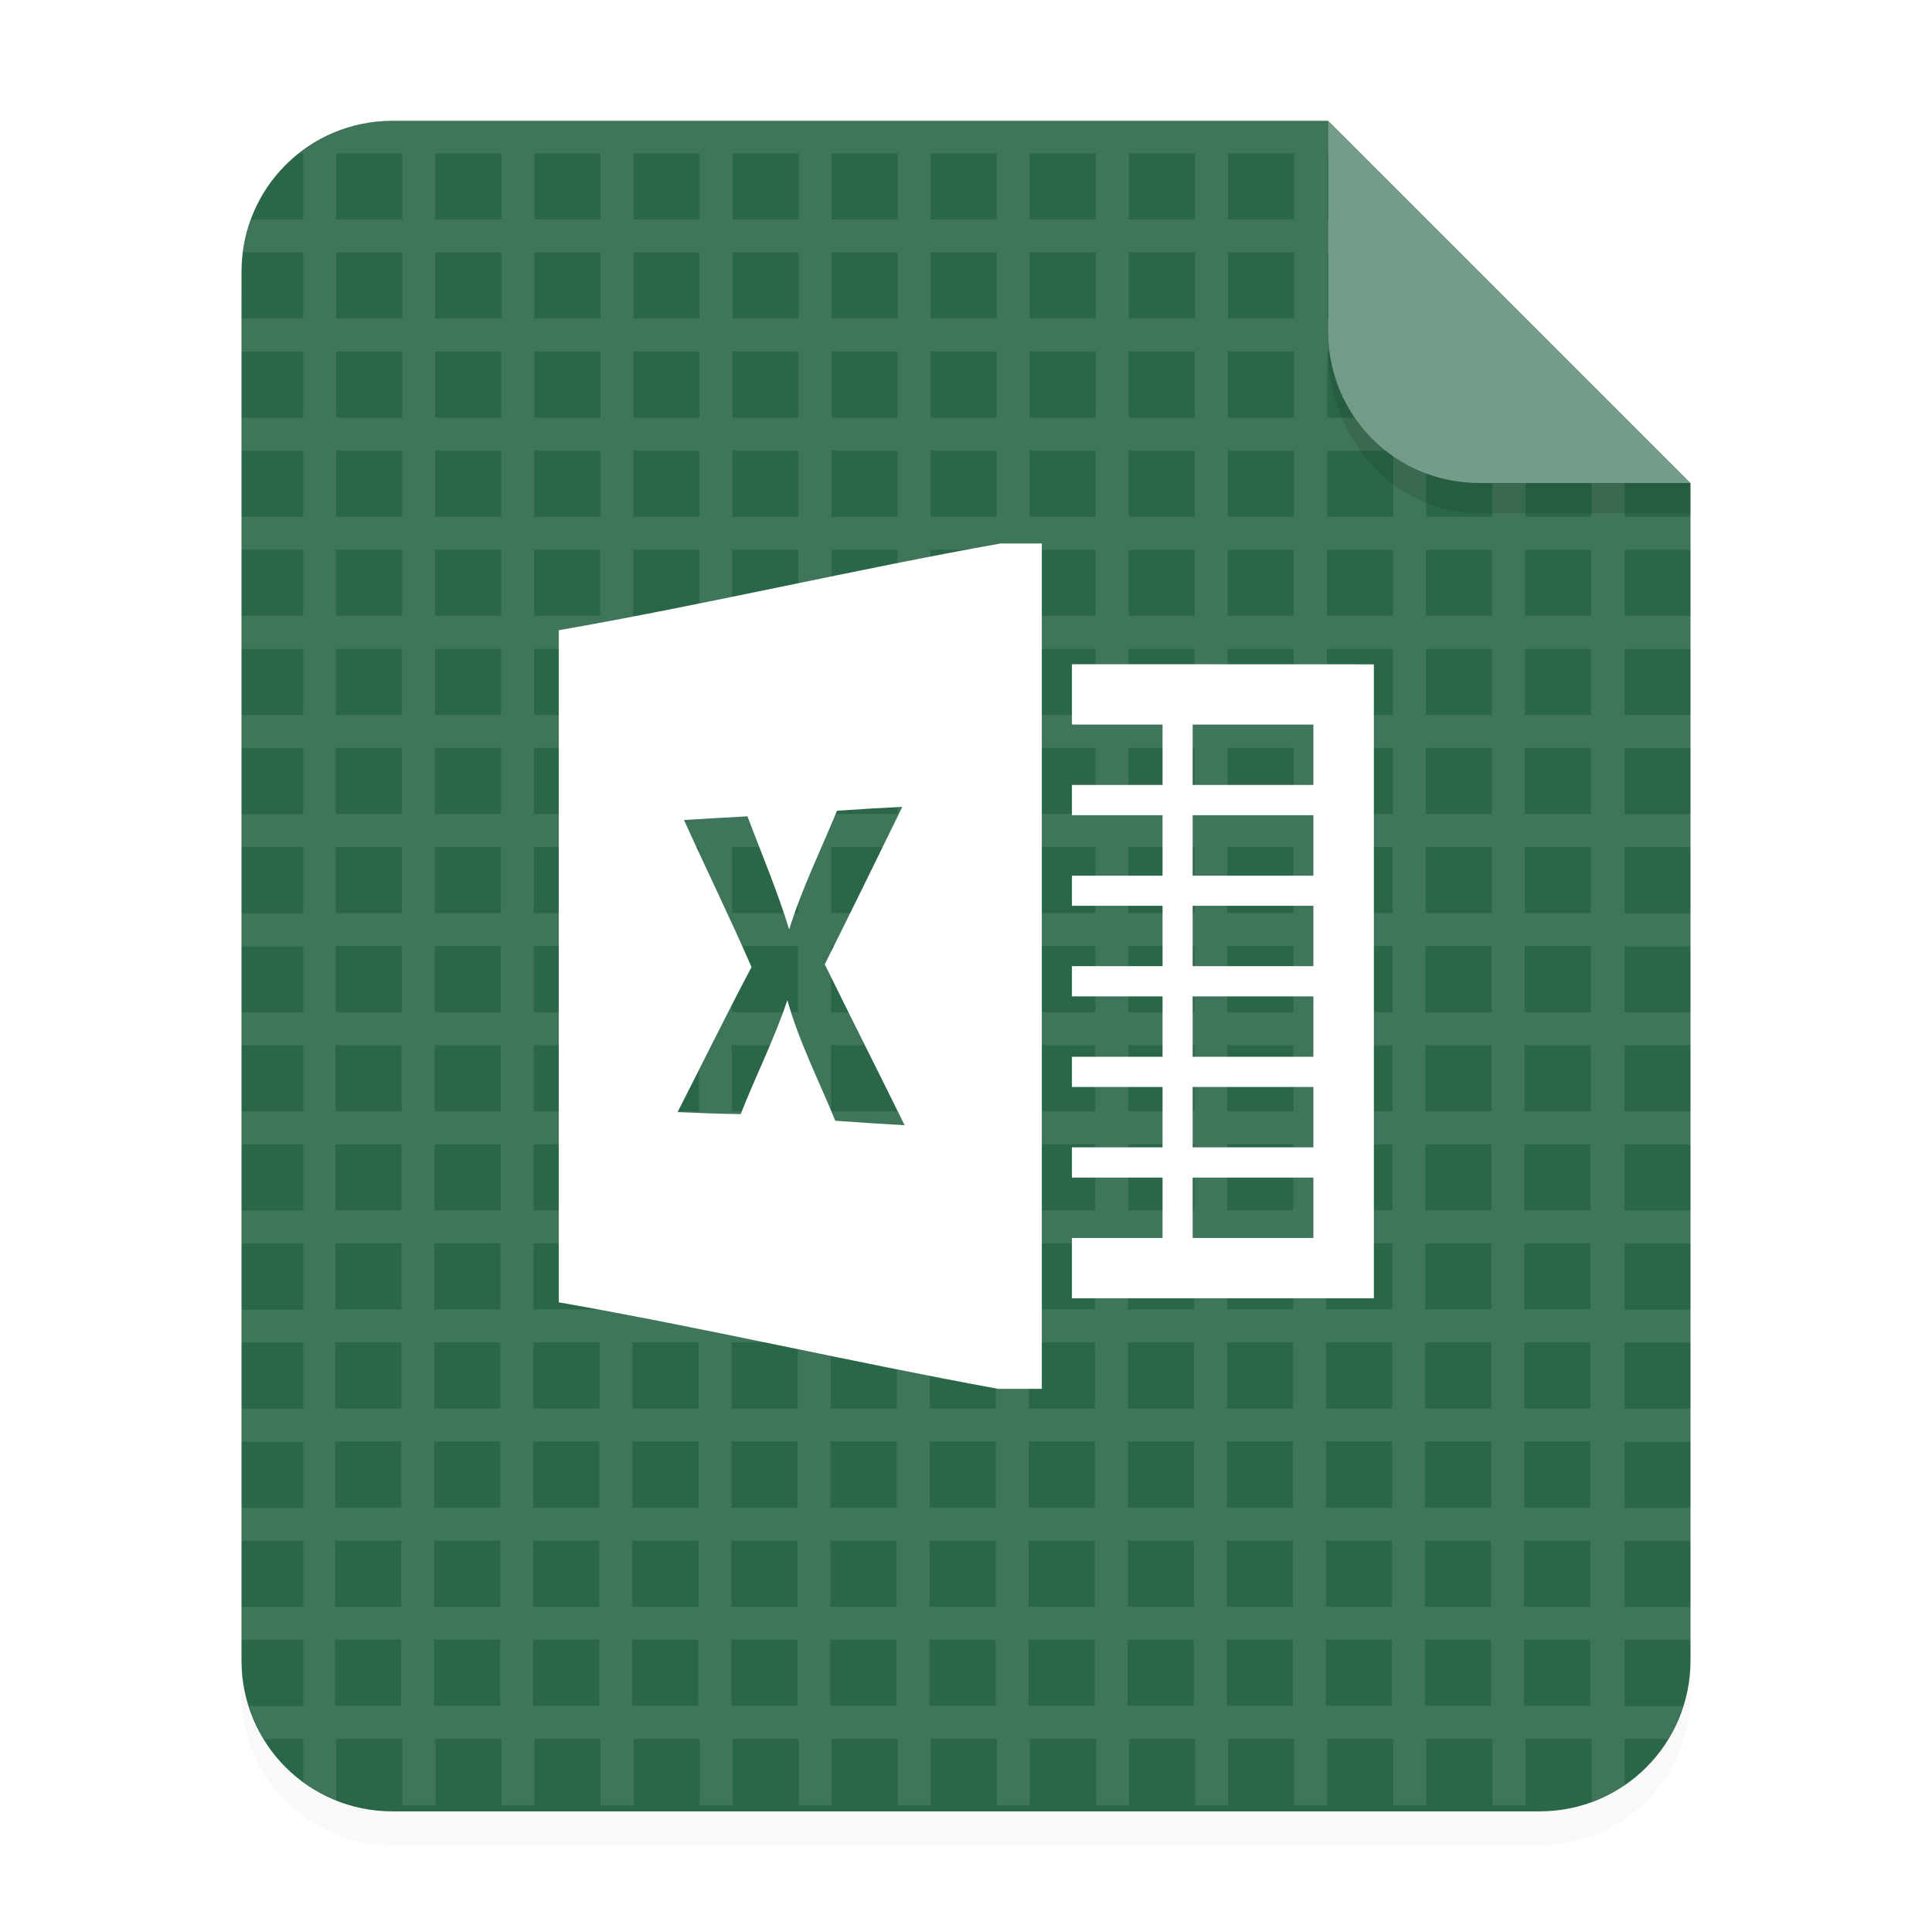 <svg width="64" height="64" version="1.1" viewBox="0 0 64 64" xmlns="http://www.w3.org/2000/svg">
 <defs>
  <filter id="a" x="-.039" y="-.033" width="1.078" height="1.067" color-interpolation-filters="sRGB">
   <feGaussianBlur stdDeviation="0.206"/>
  </filter>
 </defs>
 <path transform="scale(3.78)" d="m3.439 1.354c-0.733 0-1.323 0.59-1.323 1.323v12.171c0 0.733 0.59 1.323 1.323 1.323h10.054c0.733 0 1.323-0.59 1.323-1.323v-10.319l-3.175-3.175z" fill-rule="evenodd" filter="url(#a)" opacity=".15" stroke-width=".265" style="paint-order:stroke fill markers"/>
 <path d="m13 4.002c-2.77 0-5 2.23-5 5v46.002c0 2.77 2.23 5 5 5h38c2.77 0 5-2.23 5-5v-39.002l-12-12z" fill="#2a6648" fill-rule="evenodd" style="paint-order:stroke fill markers"/>
 <g fill="#fff">
  <path d="m13 4.002c-1.169 0-2.227 0.413-3.076 1.08h0.119v2.189h-1.719c-0.129 0.35-0.231 0.712-0.279 1.094h1.998v2.188h-2.043v1.096h2.043v2.188h-2.043v1.094h2.043v2.189h-2.043v1.094h2.043v2.188h-2.043v1.096h2.043v2.188h-2.043v1.094h2.043v2.189h-2.043v1.094h2.043v2.188h-2.043v1.096h2.043v2.188h-2.043v1.094h2.043v2.189h-2.043v1.094h2.043v2.189h-2.043v1.094h2.043v2.188h-2.043v1.094h2.043v2.189h-2.043v1.094h2.043v2.189h-2.043v1.094h2.043v2.188h-2.043v1.094h2.043v2.189h-1.787c0.122 0.387 0.281 0.754 0.488 1.094h1.299v1.418c0.337 0.248 0.701 0.459 1.096 0.617v-2.035h2.188v2.189h1.094v-2.189h2.189v2.189h1.094v-2.189h2.188v2.189h1.096v-2.189h2.188v2.189h1.094v-2.189h2.189v2.189h1.094v-2.189h2.189v2.189h1.094v-2.189h2.188v2.189h1.094v-2.189h2.189v2.189h1.094v-2.189h2.189v2.189h1.094v-2.189h2.188v2.189h1.096v-2.189h2.188v2.189h1.094v-2.189h2.189v2.189h1.094v-2.189h2.188v2.08c0.388-0.142 0.76-0.315 1.096-0.543v-1.537h1.443c0.207-0.339 0.366-0.707 0.488-1.094h-1.932v-2.189h2.188v-1.094h-2.188v-2.188h2.188v-1.094h-2.188v-2.189h2.188v-1.094h-2.188v-2.189h2.188v-1.094h-2.188v-2.188h2.188v-1.094h-2.188v-2.189h2.188v-1.094h-2.188v-2.189h2.188v-1.094h-2.188v-2.188h2.188v-1.096h-2.188v-2.188h2.188v-1.094h-2.188v-2.189h2.188v-1.094h-2.188v-2.188h2.188v-1.096h-2.188v-2.188h2.188v-1.094h-2.188v-1.119h-1.096v1.119h-2.188v-1.119h-1.094v1.119h-2.189v-1.451c-0.389-0.145-0.758-0.326-1.094-0.559v2.01h-2.188v-2.189h1.969c-0.401-0.313-0.764-0.674-1.053-1.094h-0.916v-2.188h0.08c-0.027-0.213-0.047-0.428-0.047-0.648v-0.447h-0.033v-2.188h0.033v-1.094h-0.033v-2.189h0.033v-1.08h-30.998zm-1.861 1.08h2.188v2.189h-2.188v-2.189zm3.281 0h2.189v2.189h-2.189v-2.189zm3.283 0h2.188v2.189h-2.188v-2.189zm3.283 0h2.188v2.189h-2.188v-2.189zm3.281 0h2.189v2.189h-2.189v-2.189zm3.283 0h2.189v2.189h-2.189v-2.189zm3.283 0h2.188v2.189h-2.188v-2.189zm3.281 0h2.189v2.189h-2.189v-2.189zm3.283 0h2.189v2.189h-2.189v-2.189zm3.283 0h2.188v2.189h-2.188v-2.189zm-29.543 3.283h2.188v2.188h-2.188v-2.188zm3.281 0h2.189v2.188h-2.189v-2.188zm3.283 0h2.188v2.188h-2.188v-2.188zm3.283 0h2.188v2.188h-2.188v-2.188zm3.281 0h2.189v2.188h-2.189v-2.188zm3.283 0h2.189v2.188h-2.189v-2.188zm3.283 0h2.188v2.188h-2.188v-2.188zm3.281 0h2.189v2.188h-2.189v-2.188zm3.283 0h2.189v2.188h-2.189v-2.188zm3.283 0h2.188v2.188h-2.188v-2.188zm-29.543 3.283h2.188v2.188h-2.188v-2.188zm3.281 0h2.189v2.188h-2.189v-2.188zm3.283 0h2.188v2.188h-2.188v-2.188zm3.283 0h2.188v2.188h-2.188v-2.188zm3.281 0h2.189v2.188h-2.189v-2.188zm3.283 0h2.189v2.188h-2.189v-2.188zm3.283 0h2.188v2.188h-2.188v-2.188zm3.281 0h2.189v2.188h-2.189v-2.188zm3.283 0h2.189v2.188h-2.189v-2.188zm3.283 0h2.188v2.188h-2.188v-2.188zm-29.543 3.281h2.188v2.189h-2.188v-2.189zm3.281 0h2.189v2.189h-2.189v-2.189zm3.283 0h2.188v2.189h-2.188v-2.189zm3.283 0h2.188v2.189h-2.188v-2.189zm3.281 0h2.189v2.189h-2.189v-2.189zm3.283 0h2.189v2.189h-2.189v-2.189zm3.283 0h2.188v2.189h-2.188v-2.189zm3.281 0h2.189v2.189h-2.189v-2.189zm3.283 0h2.189v2.189h-2.189v-2.189zm3.283 0h2.188v2.189h-2.188v-2.189zm-29.543 3.283h2.188v2.188h-2.188v-2.188zm3.281 0h2.189v2.188h-2.189v-2.188zm3.283 0h2.188v2.188h-2.188v-2.188zm3.283 0h2.188v2.188h-2.188v-2.188zm3.281 0h2.189v2.188h-2.189v-2.188zm3.283 0h2.189v2.188h-2.189v-2.188zm3.283 0h2.188v2.188h-2.188v-2.188zm3.281 0h2.189v2.188h-2.189v-2.188zm3.283 0h2.189v2.188h-2.189v-2.188zm3.283 0h2.188v2.188h-2.188v-2.188zm3.283 0h2.188v2.188h-2.188v-2.188zm3.281 0h2.189v2.188h-2.189v-2.188zm3.283 0h2.188v2.188h-2.188v-2.188zm-39.391 3.283h2.188v2.188h-2.188v-2.188zm3.281 0h2.189v2.188h-2.189v-2.188zm3.283 0h2.188v2.188h-2.188v-2.188zm3.283 0h2.188v2.188h-2.188v-2.188zm3.281 0h2.189v2.188h-2.189v-2.188zm3.283 0h2.189v2.188h-2.189v-2.188zm3.283 0h2.188v2.188h-2.188v-2.188zm3.281 0h2.189v2.188h-2.189v-2.188zm3.283 0h2.189v2.188h-2.189v-2.188zm3.283 0h2.188v2.188h-2.188v-2.188zm3.283 0h2.188v2.188h-2.188v-2.188zm3.281 0h2.189v2.188h-2.189v-2.188zm3.283 0h2.188v2.188h-2.188v-2.188zm-39.391 3.281h2.188v2.189h-2.188v-2.189zm3.281 0h2.189v2.189h-2.189v-2.189zm3.283 0h2.188v2.189h-2.188v-2.189zm3.283 0h2.188v2.189h-2.188v-2.189zm3.281 0h2.189v2.189h-2.189v-2.189zm3.283 0h2.189v2.189h-2.189v-2.189zm3.283 0h2.188v2.189h-2.188v-2.189zm3.281 0h2.189v2.189h-2.189v-2.189zm3.283 0h2.189v2.189h-2.189v-2.189zm3.283 0h2.188v2.189h-2.188v-2.189zm3.283 0h2.188v2.189h-2.188v-2.189zm3.281 0h2.189v2.189h-2.189v-2.189zm3.283 0h2.188v2.189h-2.188v-2.189zm-39.391 3.283h2.188v2.188h-2.188v-2.188zm3.281 0h2.189v2.188h-2.189v-2.188zm3.283 0h2.188v2.188h-2.188v-2.188zm3.283 0h2.188v2.188h-2.188v-2.188zm3.281 0h2.189v2.188h-2.189v-2.188zm3.283 0h2.189v2.188h-2.189v-2.188zm3.283 0h2.188v2.188h-2.188v-2.188zm3.281 0h2.189v2.188h-2.189v-2.188zm3.283 0h2.189v2.188h-2.189v-2.188zm3.283 0h2.188v2.188h-2.188v-2.188zm3.283 0h2.188v2.188h-2.188v-2.188zm3.281 0h2.189v2.188h-2.189v-2.188zm3.283 0h2.188v2.188h-2.188v-2.188zm-39.391 3.283h2.188v2.188h-2.188v-2.188zm3.281 0h2.189v2.188h-2.189v-2.188zm3.283 0h2.188v2.188h-2.188v-2.188zm3.283 0h2.188v2.188h-2.188v-2.188zm3.281 0h2.189v2.188h-2.189v-2.188zm3.283 0h2.189v2.188h-2.189v-2.188zm3.283 0h2.188v2.188h-2.188v-2.188zm3.281 0h2.189v2.188h-2.189v-2.188zm3.283 0h2.189v2.188h-2.189v-2.188zm3.283 0h2.188v2.188h-2.188v-2.188zm3.283 0h2.188v2.188h-2.188v-2.188zm3.281 0h2.189v2.188h-2.189v-2.188zm3.283 0h2.188v2.188h-2.188v-2.188zm-39.391 3.281h2.188v2.189h-2.188v-2.189zm3.281 0h2.189v2.189h-2.189v-2.189zm3.283 0h2.188v2.189h-2.188v-1.094-1.096zm3.283 0h2.188v2.189h-2.188v-1.094-1.096zm3.281 0h2.189v2.189h-2.189v-1.094-1.096zm3.283 0h2.189v2.189h-2.189v-1.094-1.096zm3.283 0h2.188v2.189h-2.188v-1.094-1.096zm3.281 0h2.189v2.189h-2.189v-1.094-1.096zm3.283 0h2.189v2.189h-2.189v-1.094-1.096zm3.283 0h2.188v2.189h-2.188v-1.094-1.096zm3.283 0h2.188v2.189h-2.188v-1.094-1.096zm3.281 0h2.189v2.189h-2.189v-1.094-1.096zm3.283 0h2.188v2.189h-2.188v-2.189zm-39.391 3.283h2.188v2.189h-2.188v-2.189zm3.281 0h2.189v2.189h-2.189v-2.189zm3.283 0h2.188v2.189h-2.188v-2.189zm3.283 0h2.188v2.189h-2.188v-1.096-1.094zm3.281 0h2.189v2.189h-2.189v-1.096-1.094zm3.283 0h2.189v2.189h-2.189v-1.096-1.094zm3.283 0h2.188v2.189h-2.188v-1.096-1.094zm3.281 0h2.189v2.189h-2.189v-1.096-1.094zm3.283 0h2.189v2.189h-2.189v-1.096-1.094zm3.283 0h2.188v2.189h-2.188v-1.096-1.094zm3.283 0h2.188v2.189h-2.188v-1.096-1.094zm3.281 0h2.189v2.189h-2.189v-1.096-1.094zm3.283 0h2.188v2.189h-2.188v-1.096-1.094zm-39.391 3.283h2.188v2.188h-2.188v-2.188zm3.281 0h2.189v2.188h-2.189v-2.188zm3.283 0h2.188v2.188h-2.188v-2.188zm3.283 0h2.188v2.188h-2.188v-2.188zm3.281 0h2.189v2.188h-2.189v-2.188zm3.283 0h2.189v2.188h-2.189v-2.188zm3.283 0h2.188v2.188h-2.188v-2.188zm3.281 0h2.189v2.188h-2.189v-2.188zm3.283 0h2.189v2.188h-2.189v-2.188zm3.283 0h2.188v2.188h-2.188v-2.188zm3.283 0h2.188v2.188h-2.188v-2.188zm3.281 0h2.189v2.188h-2.189v-2.188zm3.283 0h2.188v2.188h-2.188v-2.188zm-39.391 3.281h2.188v2.189h-2.188v-2.189zm3.281 0h2.189v2.189h-2.189v-2.189zm3.283 0h2.188v2.189h-2.188v-2.189zm3.283 0h2.188v2.189h-2.188v-2.189zm3.281 0h2.189v2.189h-2.189v-2.189zm3.283 0h2.189v2.189h-2.189v-2.189zm3.283 0h2.188v2.189h-2.188v-2.189zm3.281 0h2.189v2.189h-2.189v-2.189zm3.283 0h2.189v2.189h-2.189v-2.189zm3.283 0h2.188v2.189h-2.188v-2.189zm3.283 0h2.188v2.189h-2.188v-2.189zm3.281 0h2.189v2.189h-2.189v-2.189zm3.283 0h2.188v2.189h-2.188v-2.189zm-39.391 3.283h2.188v2.189h-2.188v-2.189zm3.281 0h2.189v2.189h-2.189v-2.189zm3.283 0h2.188v2.189h-2.188v-2.189zm3.283 0h2.188v2.189h-2.188v-2.189zm3.281 0h2.189v2.189h-2.189v-2.189zm3.283 0h2.189v2.189h-2.189v-2.189zm3.283 0h2.188v2.189h-2.188v-2.189zm3.281 0h2.189v2.189h-2.189v-2.189zm3.283 0h2.189v2.189h-2.189v-2.189zm3.283 0h2.188v2.189h-2.188v-2.189zm3.283 0h2.188v2.189h-2.188v-1.096-1.094zm3.281 0h2.189v2.189h-2.189v-1.096-1.094zm3.283 0h2.188v2.189h-2.188v-1.096-1.094zm-39.391 3.283h2.188v2.188h-2.188v-2.188zm3.281 0h2.189v2.188h-2.189v-2.188zm3.283 0h2.188v2.188h-2.188v-2.188zm3.283 0h2.188v2.188h-2.188v-2.188zm3.281 0h2.189v2.188h-2.189v-2.188zm3.283 0h2.189v2.188h-2.189v-2.188zm3.283 0h2.188v2.188h-2.188v-2.188zm3.281 0h2.189v2.188h-2.189v-2.188zm3.283 0h2.189v2.188h-2.189v-2.188zm3.283 0h2.188v2.188h-2.188v-2.188zm3.283 0h2.188v2.188h-2.188v-2.188zm3.281 0h2.189v2.188h-2.189v-2.188zm3.283 0h2.188v2.188h-2.188v-2.188zm-39.391 3.281h2.188v2.189h-2.188v-2.189zm3.281 0h2.189v2.189h-2.189v-2.189zm3.283 0h2.188v2.189h-2.188v-2.189zm3.283 0h2.188v2.189h-2.188v-2.189zm3.281 0h2.189v2.189h-2.189v-2.189zm3.283 0h2.189v2.189h-2.189v-2.189zm3.283 0h2.188v2.189h-2.188v-2.189zm3.281 0h2.189v2.189h-2.189v-2.189zm3.283 0h2.189v2.189h-2.189v-2.189zm3.283 0h2.188v2.189h-2.188v-2.189zm3.283 0h2.188v2.189h-2.188v-2.189zm3.281 0h2.189v2.189h-2.189v-2.189zm3.283 0h2.188v2.189h-2.188v-2.189z" color="#000000" color-rendering="auto" image-rendering="auto" opacity=".1" shape-rendering="auto" stroke-width="1.094"/>
  <path d="m55.999 16-12-12v7c0 2.77 2.23 5 5 5z" fill-rule="evenodd" opacity=".35" stroke-width="3.78" style="paint-order:stroke fill markers"/>
  <g transform="matrix(3.78 0 0 3.78 -77.229 -1.017)" stroke-width=".088">
   <path d="m29.199 5.032c-1.29 0.23-2.581 0.535-3.871 0.76 0 1.963-8.4e-4 3.926 0 5.89 1.284 0.225 2.568 0.524 3.849 0.758h0.384v-7.408zm-0.861 2.309c-0.225 0.46-0.45 0.921-0.679 1.379 0.231 0.471 0.468 0.939 0.7 1.41-0.203-0.012-0.405-0.024-0.608-0.039-0.143-0.351-0.317-0.69-0.42-1.057-0.114 0.342-0.278 0.664-0.409 0.999-0.184-0.003-0.369-0.01-0.553-0.018 0.216-0.423 0.425-0.85 0.648-1.271-0.189-0.433-0.397-0.858-0.592-1.289 0.185-0.011 0.37-0.022 0.556-0.032 0.125 0.329 0.262 0.654 0.366 0.991 0.111-0.358 0.277-0.694 0.419-1.04 0.19-0.013 0.381-0.025 0.572-0.034z" enable-background="new"/>
   <path d="m29.825 6.09v0.529h0.794v0.529h-0.794v0.265h0.794v0.53h-0.794v0.264h0.794v0.529h-0.794v0.265h0.794v0.529h-0.794v0.265h0.794v0.529h-0.794v0.265h0.794v0.529h-0.794v0.529h2.646v-5.556zm1.058 0.529h1.058v0.529h-1.058zm0 0.794h1.058v0.53h-1.058zm0 0.794h1.058v0.529h-1.058zm0 0.794h1.058v0.529h-1.058zm0 0.794h1.058v0.529h-1.058zm0 0.794h1.058v0.529h-1.058z" enable-background="new"/>
  </g>
 </g>
 <path d="m43.998 11v0.584c0 3.001 2.23 5.416 5 5.416h7l5.37e-4 -1-7.001 1.89e-4c-2.77 7.5e-5 -5-2.23-5-5z" fill-rule="evenodd" opacity=".1" stroke-width="3.934" style="paint-order:stroke fill markers"/>
</svg>
